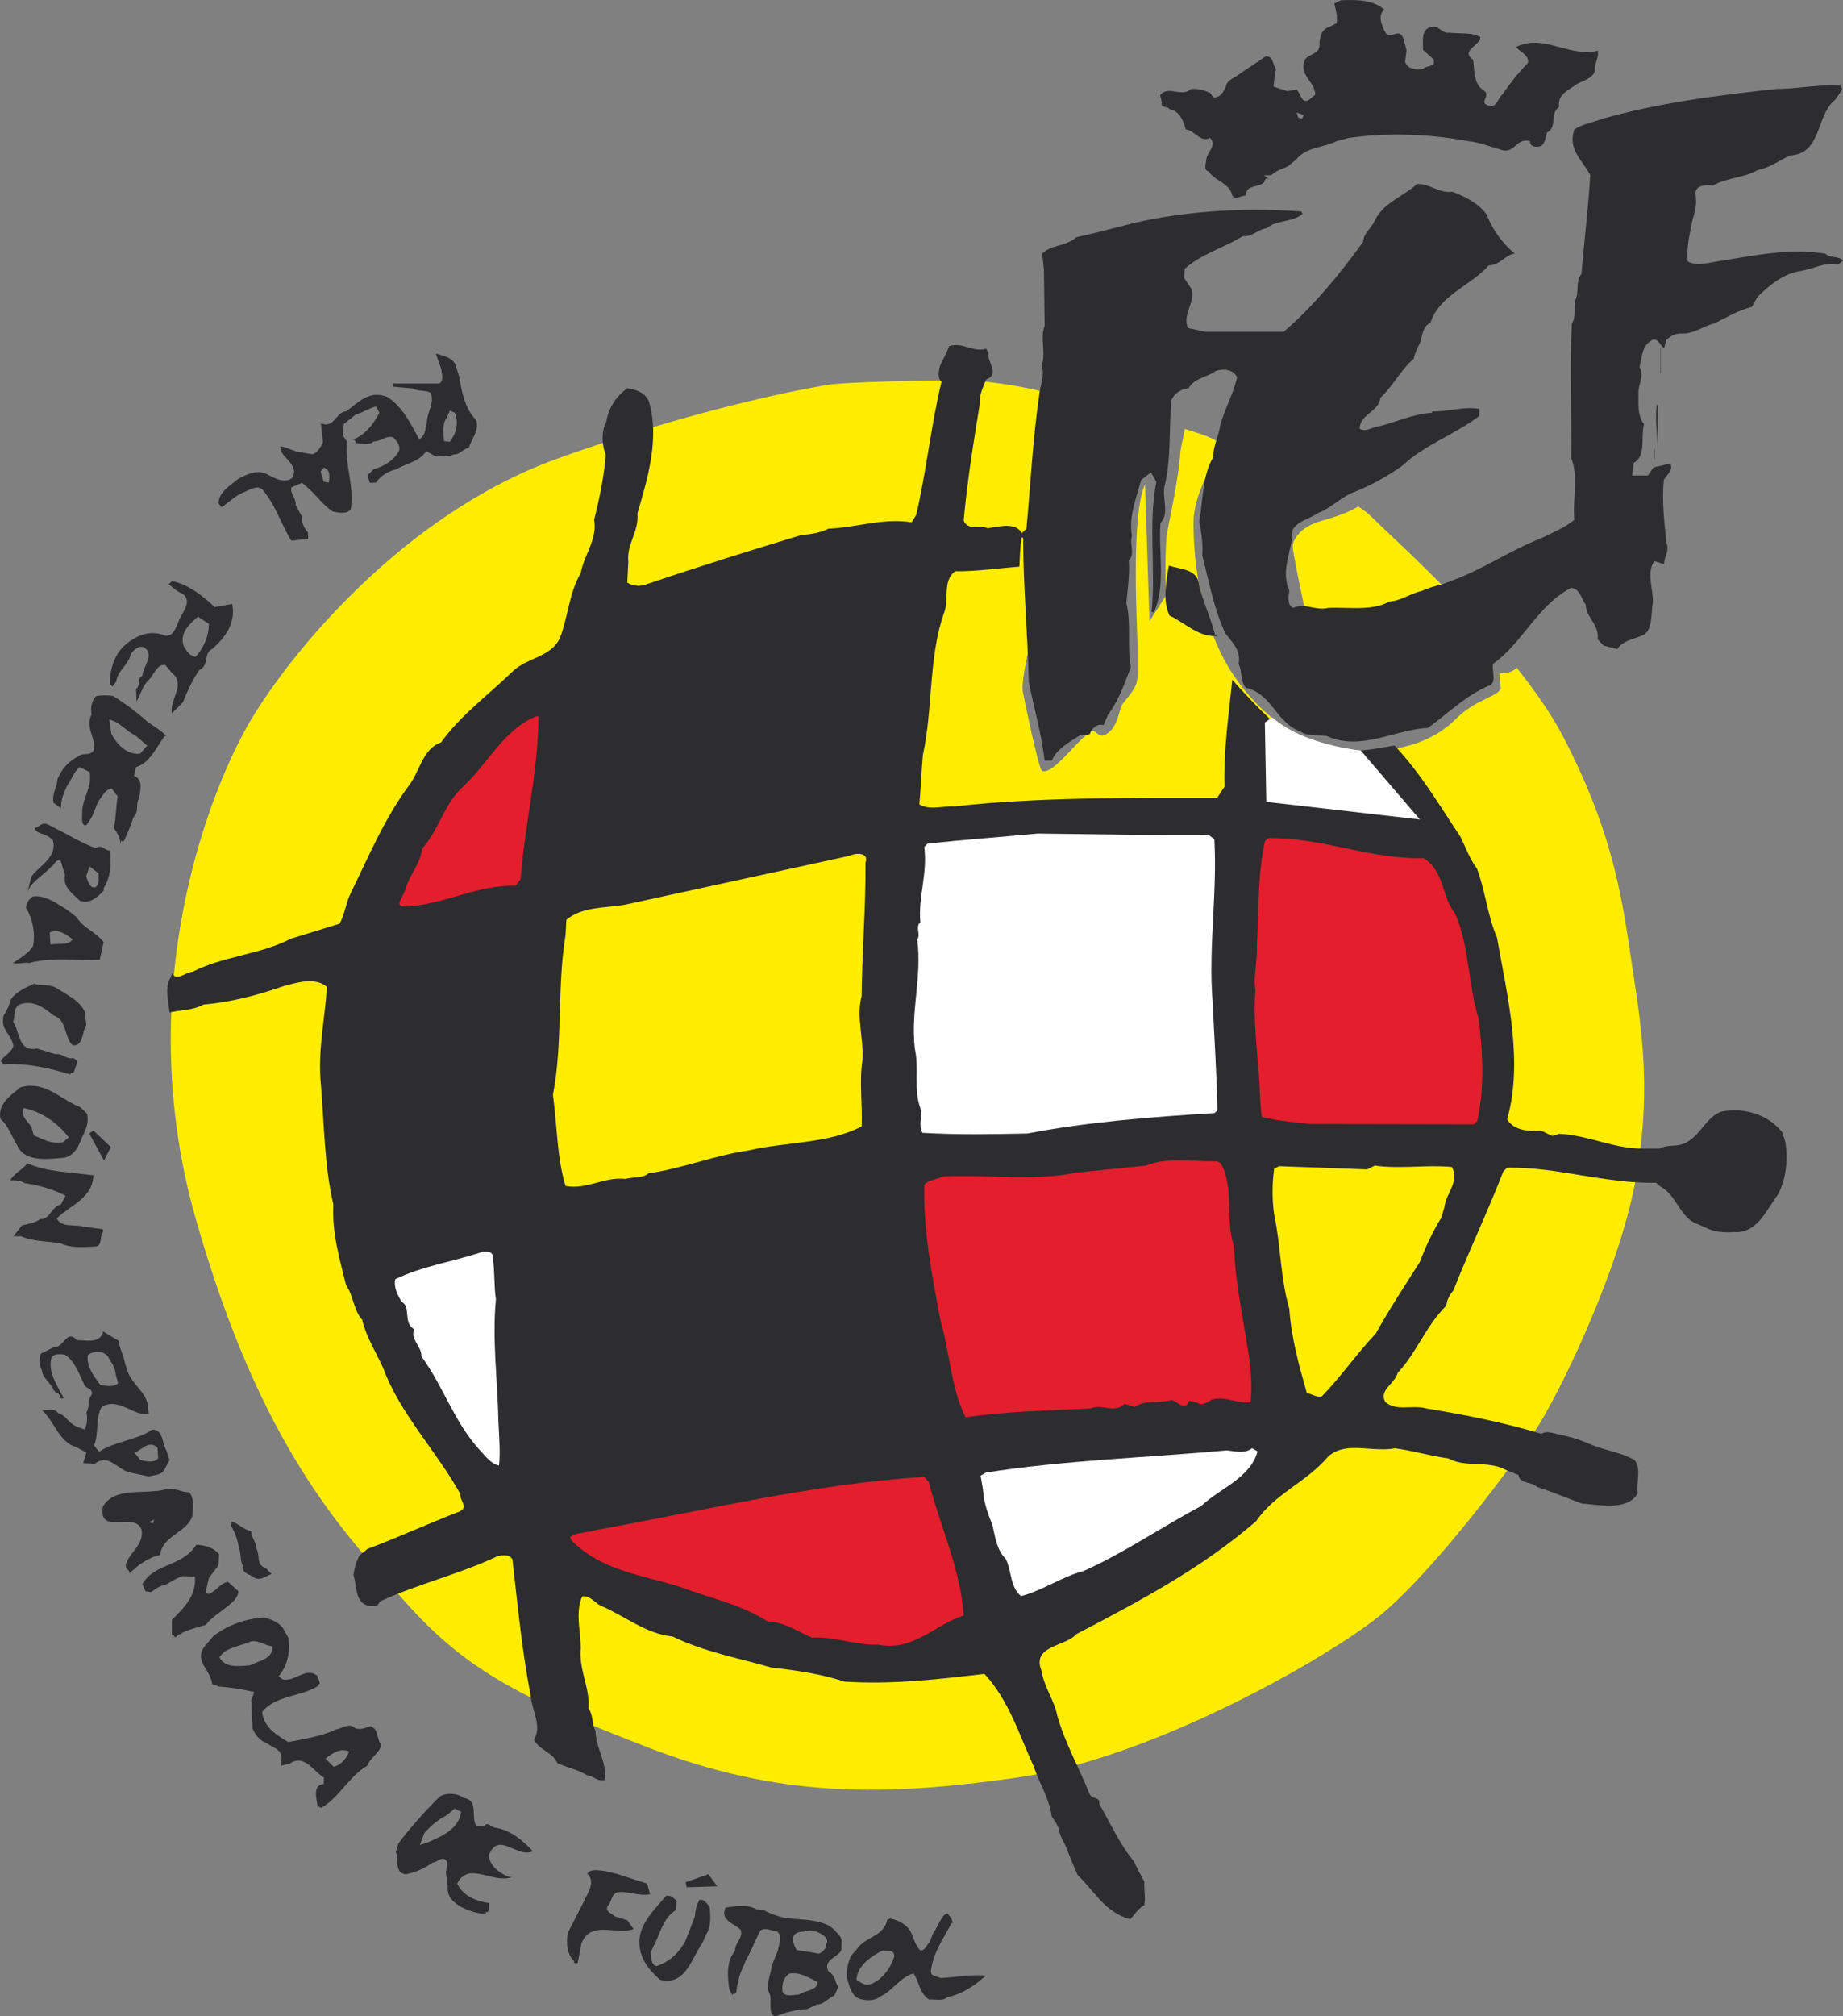 <?xml version="1.0" encoding="UTF-8" standalone="no"?>
<!-- Created with Inkscape (http://www.inkscape.org/) -->

<svg
   xmlns:dc="http://purl.org/dc/elements/1.1/"
   xmlns:cc="http://creativecommons.org/ns#"
   xmlns:rdf="http://www.w3.org/1999/02/22-rdf-syntax-ns#"
   xmlns:svg="http://www.w3.org/2000/svg"
   xmlns="http://www.w3.org/2000/svg"
   xmlns:sodipodi="http://sodipodi.sourceforge.net/DTD/sodipodi-0.dtd"
   xmlns:inkscape="http://www.inkscape.org/namespaces/inkscape"
   width="250"
   height="273.416"
   id="svg4308"
   version="1.1"
   inkscape:version="0.48.0 r9654"
   sodipodi:docname="rfef logo.svg">
  <rect width="100%" height="100%" fill="#808080" stroke="none"/>
  <defs
     id="defs4310" />
  <sodipodi:namedview
     id="base"
     pagecolor="#ffffff"
     bordercolor="#666666"
     borderopacity="1.0"
     inkscape:pageopacity="0.0"
     inkscape:pageshadow="2"
     inkscape:zoom="1.01"
     inkscape:cx="147.78627"
     inkscape:cy="70.654914"
     inkscape:document-units="px"
     inkscape:current-layer="layer1"
     showgrid="false"
     fit-margin-top="0"
     fit-margin-left="0"
     fit-margin-right="0"
     fit-margin-bottom="0"
     inkscape:window-width="1680"
     inkscape:window-height="988"
     inkscape:window-x="-8"
     inkscape:window-y="-8"
     inkscape:window-maximized="1" />
  <g
     inkscape:label="Capa 1"
     inkscape:groupmode="layer"
     id="layer1"
     transform="translate(-37.857,38.632)">
    <path
       d="m 215.907,32.438 c -2.117,0.941 -2.694,2.458 -2.694,2.959 l 0,0.152 c 0.015,0.592 0.835,4.712 1.662,8.559 3.187,1.214 8.779,0.061 11.852,-0.569 0.895,-0.19 1.609,-0.334 2.14,-0.402 1.335,-0.182 3.278,-0.751 5.493,-1.525 -4.659,-4.742 -8.809,-8.513 -10.448,-10.152 -0.455,-0.455 -1.07,-0.918 -1.806,-1.396 -2.625,1.495 -4.697,1.707 -6.199,2.375"
       style="fill:#ffed00;fill-opacity:1;fill-rule:nonzero;stroke:none"
       id="path3523"
       inkscape:connector-curvature="0" />
    <path
       d="m 150.044,13.584 c 0,0 -15.281,2.367 -36.382,9.909 -21.101,7.534 -36.397,26.48 -41.777,35.525 -5.387,9.037 -16.374,36.177 -7.542,67.4 8.832,31.223 20.031,42.627 28.218,51.891 8.172,9.249 15.274,13.126 33.15,20.023 17.876,6.897 32.087,6.677 50.176,4.097 18.089,-2.595 41.557,-15.934 48.886,-21.753 7.314,-5.82 18.938,-21.321 21.951,-26.268 3.02,-4.962 10.987,-21.101 13.149,-33.802 2.14,-12.709 0.425,-21.108 -0.873,-29.933 -1.29,-8.839 -2.8,-17.231 -9.037,-29.28 -1.609,-3.103 -3.862,-6.328 -6.389,-9.492 -0.766,0.986 -2.337,0.637 -2.337,0.88 l 0.197,1.988 c -0.599,1.184 -3.399,1.396 -6.191,4.188 -3.786,3.794 -9.978,4.826 -15.35,3.991 -5.562,-0.873 -10.835,-4.135 -14.887,-10.289 -3.232,-4.924 -5.251,-12.269 -5.251,-20.418 0,-3.809 2.542,-7.663 3.847,-10.698 l 0.516,0.258 -1.32,-0.675 c -0.789,-0.486 -2.322,-1.024 -4.219,-1.578 -0.091,0.69 -0.561,2.398 -0.622,3.323 -0.151,2.807 -1.426,8.953 -1.783,10.759 -0.334,1.624 -0.197,8.536 -0.205,8.581 l -2.185,3.392 -0.607,-18.544 c -1.996,4.378 -1.009,20.046 -1.002,22.133 l 0,3.187 c 0,1.563 0,1.996 -1.988,4.386 -0.509,0.607 -0.569,2.61 -1.73,3.741 -0.956,0.918 -1.434,0.607 -1.813,0.303 -0.288,-0.228 -0.531,-0.455 -0.895,-0.174 l -0.554,0.44 c -1.73,1.366 -4.59,5.342 -5.971,4.856 -0.47,-0.159 -2.367,-9.507 -2.587,-10.562 -0.546,-2.405 2.473,-11.738 2.618,-15.896 0.137,-3.68 1.206,-14.849 2.223,-24.417 -5.311,-1.525 -10.501,-2.124 -13.566,-2.124 -3.225,0 -15.714,0.22 -17.869,0.653"
       style="fill:#ffed00;fill-opacity:1;fill-rule:nonzero;stroke:none"
       id="path3525"
       inkscape:connector-curvature="0" />
    <path
       d="m 278.82,-26.569 c -8.103,0.865 -16.085,1.912 -23.635,4.059 -1.275,0.478 -2.716,0.721 -3.771,1.434 -0.948,2.724 1.146,4.203 2.162,6.207 -0.295,4.537 -0.812,8.93 -1.206,13.415 -0.812,0.956 -0.288,2.436 -0.812,3.528 -0.281,1.009 0.144,2.299 -0.478,3.156 -0.334,5.971 0,12.223 -0.091,18.24 1.047,2.625 0.145,5.683 0.425,8.399 -1.335,1.1 -2.952,1.722 -4.484,2.489 -4.287,1.669 -7.823,4.196 -12.178,5.774 l -1.381,0.524 c -0.956,0.19 -1.813,0.478 -2.671,0.865 -1.533,0.326 -2.777,1.335 -4.401,1.426 -1.646,0.956 -3.786,0.918 -5.865,0.865 -0.819,-0.015 -1.624,-0.037 -2.39,0 -0.797,0.19 -1.533,0.053 -2.231,-0.076 -0.857,-0.175 -1.684,-0.341 -2.549,0.076 -0.857,-0.433 -0.615,-1.578 -0.516,-2.39 -1.297,-2.769 0.516,-5.546 0.425,-8.164 0.766,-1.29 2.337,-1.525 3.536,-2.345 1.768,-0.66 3.202,-2.291 5.061,-2.906 2.193,-0.873 4.34,-2.102 6.26,-3.437 3.096,-2.914 7.155,-4.249 10.494,-6.791 l 0,-0.956 c -1.313,-0.212 -2.519,-0.045 -3.718,0.129 -0.873,0.114 -1.73,0.235 -2.633,0.212 l -0.091,0.19 c -2.58,0.144 -4.719,1.244 -7.163,1.821 -0.85,0.091 -1.813,0.857 -2.618,0.334 0,-2.011 2.572,-2.2 2.807,-4.203 1.722,-1.578 2.732,-3.771 4.499,-5.251 0.182,-0.812 0.561,-1.578 0.895,-2.246 0.288,-0.956 0.342,-2.193 1.389,-2.671 1.237,-3.771 5.44,-4.977 7.921,-7.785 1.48,0.045 2.299,-1.525 3.536,-1.578 -1.669,-1.381 -3.096,-3.338 -3.817,-5.296 -1.191,-1.624 -2.868,-2.39 -4.636,-3.103 -0.979,0.129 -1.791,-0.19 -2.587,-0.516 -0.721,-0.288 -1.442,-0.577 -2.231,-0.539 -2.049,1.821 -4.681,2.572 -5.827,5.159 -0.478,0.91 -1.472,1.624 -1.472,2.671 -3.065,4.249 -6.829,8.839 -10.789,12.223 l -10.607,0 -1.282,-0.288 -1.108,-0.235 c -0.766,-1.912 0.956,-3.247 0.524,-5.251 l -1.039,-1.533 0.083,-1.237 c 2.299,-2.056 5.258,-2.815 7.891,-4.439 1.282,0.144 2.094,-0.956 3.187,-1.055 1.434,-1.191 3.49,-0.766 4.917,-1.958 l -0.182,-0.334 c -8.119,-0.569 -16.48,-0.045 -23.878,1.867 -2.193,0.569 -4.386,1.146 -6.631,1.624 -1.434,1.282 -3.445,1.002 -4.636,2.238 l 0.235,2.147 0.099,7.633 c -0.668,1.821 0.235,3.634 -0.425,5.455 0.516,1.335 -0.243,2.716 -0.334,4.105 -0.865,5.918 -1.153,11.981 -1.715,17.952 l -0.63,0.615 c -0.812,-1.571 -3.247,-0.857 -4.621,-0.675 -1.062,-0.463 -2.777,0.341 -3.255,-1.039 0.478,-5.395 1.343,-10.645 2.193,-15.896 -0.091,-1.244 0.478,-2.253 0.865,-3.247 1.912,-0.668 0.054,-2.436 0.281,-3.634 l -0.281,-0.524 c -0.956,0.258 -1.745,0.03 -2.511,-0.197 -0.827,-0.243 -1.624,-0.478 -2.549,-0.137 -0.281,1.047 -0.948,1.867 -1.29,2.914 -0.099,0.713 -0.281,1.335 0.281,1.912 -1.434,5.918 -2.049,12.125 -3.43,18.043 l -0.622,1.002 c -4.014,-0.615 -7.459,0.721 -11.267,0.865 -1.146,0.569 -2.39,0.759 -3.672,0.857 -7.117,2.147 -14.136,4.348 -21.162,6.73 -0.759,0.288 -1.813,0.19 -2.474,-0.288 l 0.145,-2.815 c -0.25,-2.436 1.472,-4.067 1.229,-6.54 1.389,-4.727 3.065,-10.266 1.533,-15.274 -0.622,-1.244 -1.813,-1.533 -2.906,-1.722 -1.578,1.191 -2.534,2.671 -2.868,4.628 -0.675,1.199 -0.577,3.156 -0.054,4.393 -0.243,3.058 -0.857,5.971 -1.578,8.832 0.478,2.625 -1.373,4.78 -1.813,7.216 -1.578,2.663 -1.715,5.964 -2.815,8.779 -1.184,2.625 -4.439,2.678 -6.351,4.492 -3.338,3.247 -7.056,5.918 -9.78,9.689 -2.489,0.857 -2.868,3.87 -4.302,5.782 -3.346,4.484 -5.493,9.636 -7.921,14.606 -0.675,1.335 -0.819,2.868 -1.533,4.203 l -6.639,2.049 c -4.158,2.155 -9.166,2.345 -13.324,4.484 -0.903,0 -2.238,1.389 -2.762,0.152 l -0.151,0.524 c -0.941,1.335 -0.327,3.392 -0.182,4.962 l 0,-0.137 c 1.525,-0.341 3.202,-0.288 4.583,-1.062 3.771,-0.326 7.36,-1.282 10.789,-2.474 1.768,-0.478 4.34,-1.335 5.964,0.083 -0.288,4.454 -1.29,8.741 -0.812,13.331 0.44,5.44 0.478,11.032 1.677,16.139 -0.197,3.961 0.857,7.398 1.715,10.934 1.009,1.434 1.009,3.392 2.193,4.727 0.584,2.436 1.867,4.34 2.868,6.586 2.299,6.207 7.254,11.267 10.456,17.049 -0.144,0.857 1.199,1.813 -0.144,2.382 -4.196,1.624 -8.263,3.49 -12.451,5.061 l -1.062,0.865 c -0.478,0.857 -0.706,1.715 -0.85,2.671 0.516,1.48 0.145,3.581 1.912,4.15 0.516,0.054 1.472,0.288 1.616,-0.524 5.213,-2.436 10.888,-3.725 16.085,-6.207 0.675,-0.091 1.631,-0.288 1.965,0.523 0.713,6.207 1.29,12.466 2.481,18.476 0.136,1.958 1.571,4.059 0.425,5.926 0.812,1.48 2.489,1.624 3.202,3.194 1.343,0.577 2.777,0.865 4.014,1.624 0.903,0.099 1.343,0.865 2.337,0.668 0.478,-2.382 -1.191,-4.295 -1.191,-6.685 -0.531,-0.903 -0.281,-2.147 -0.948,-3.005 0.19,-2.967 -1.351,-5.296 -1.062,-8.164 0,-2.39 -0.766,-4.871 0.189,-7.064 1.009,-0.197 1.677,0.812 2.481,1.237 3.308,1.389 6.116,3.824 9.795,4.196 4.249,2.064 8.931,2.921 13.415,4.211 3.384,0.38 6.73,0.857 9.879,1.904 6.548,0.432 12.846,-0.334 19.007,-1.047 3.301,3.581 4.681,8.164 6.639,12.459 0.766,2.291 2.2,4.53 2.481,6.882 0.379,0.524 0.857,1.191 1.009,1.904 0.182,0.91 0.622,1.434 0.956,2.291 0.516,1.29 1.039,2.625 1.563,3.763 2.436,2.352 3.68,5.023 7.125,5.979 0.615,-0.668 1.146,-1.525 1.912,-1.912 0.19,-1.047 -0.06,-2.102 0,-3.194 -0.531,-0.956 -0.956,-1.722 -1.396,-2.724 -1.859,-2.2 -3.247,-5.251 -4.727,-7.83 0.145,-1.002 -0.956,-0.577 -1.29,-1.29 -1.426,-3.581 -3.338,-6.92 -4.393,-10.645 -0.417,-2.147 -1.813,-3.923 -2.14,-6.115 -1.388,-3.437 3.24,-3.24 4.727,-4.962 8.49,-4.439 16.943,-8.877 24.394,-15.327 2.527,-3.725 6.738,-5.205 9.742,-8.733 1.502,-1.381 3.513,-1.237 5.546,-1.085 1.199,0.076 2.405,0.167 3.528,-0.06 2.474,0.334 4.765,1.047 7.254,1.381 2.337,1.29 5.342,0.236 7.732,1.525 l 1.768,0.721 c 0.197,1.282 1.859,0.857 2.527,1.624 2.147,0.668 3.968,1.48 6.07,2.246 2.481,0.19 6.252,1.002 7.587,-1.389 -0.228,-1.578 0.531,-3.293 -0.425,-4.492 -1.677,-1.009 -3.627,-1.237 -5.493,-1.95 l -1.669,-0.675 c -0.956,-0.379 -2.049,-0.615 -3.058,-0.857 -0.865,-0.144 -1.624,-0.569 -2.436,-0.091 -5.061,-1.533 -10.319,-2.58 -15.607,-3.437 -0.744,-0.213 -1.533,-0.19 -2.307,-0.16 -1.169,0.037 -2.322,0.076 -3.232,-0.706 -0.956,-1.624 1.328,-2.527 1.662,-3.961 2.58,-2.724 3.779,-6.313 6.601,-9.12 0.083,-0.766 0.417,-1.434 0.956,-2.049 2.14,-5.455 4.666,-10.698 6.768,-16.139 l 0.524,-0.523 c 3.452,-0.049 6.738,0.486 10.031,1.032 3.308,0.531 6.631,1.07 10.167,1.017 l 0.622,0.524 c 2.208,1.146 2.671,4.439 5.213,5.152 l 0.956,0.44 c 1.1,0.569 2.428,0.668 3.763,0.569 3.149,0.235 4.355,-2.921 5.964,-5.061 1.1,-2.003 1.434,-4.772 1.009,-7.216 l -0.425,-1.282 c -1.867,-2.337 -5.061,-3.392 -8.263,-2.769 -2.109,0.766 -2.822,3.338 -4.97,4.295 -1.1,0.531 -2.291,0.099 -3.346,0.713 l -2.049,0 c -4.105,0.099 -7.534,-1.806 -11.601,-2.003 l -0.956,0.288 -1.48,-0.713 c -1.669,0.091 -3.672,0.037 -4.636,-1.533 2.246,-7.921 0,-16.806 -1.381,-24.682 -1.29,-2.959 -1.578,-6.351 -2.724,-9.355 -0.994,-1.335 -1.525,-2.868 -2.231,-4.295 -2.83,-4.211 -5.258,-8.452 -8.938,-12.368 -1.533,0.235 -3.005,0.569 -4.575,0.668 l 0,0.379 c 1.624,2.246 3.619,4.537 4.575,7.307 l -0.812,0.668 c -4.826,-0.713 -9.355,-2.147 -14.613,-1.912 -3.05,-0.235 -0.524,-3.627 -1.768,-5.205 0.334,-1.715 0.432,-3.672 0.25,-5.531 -1.73,-1.677 -3.445,-3.437 -5.068,-5.304 -0.47,4.773 -1.191,9.454 -1.055,14.515 l -1.002,1.525 c -11.594,0 -24.105,-0.137 -35.616,1.146 -0.531,-0.03 -1.085,0.03 -1.639,0.076 -1.1,0.106 -2.216,0.22 -3.134,-0.357 0.198,-2.102 0.281,-4.492 0.478,-6.685 1.381,-6.26 0.759,-13.324 2.86,-19.242 0.766,-1.821 -0.273,-4.393 1.533,-5.683 2.906,0.037 5.873,-0.425 8.695,-0.622 0.084,-1.335 0.084,-2.716 0.327,-4.006 l 0.19,0.144 c 0,6.631 0.622,13.081 0.766,19.523 0.713,3.536 1.722,7.018 2.147,10.645 l 0.956,0 c 0.675,-1.571 2.291,-2.436 3.68,-3.338 0.175,-0.182 0.478,-0.167 0.759,-0.159 0.41,0.023 0.804,0.037 0.857,-0.463 0.334,-0.524 0.956,-1.1 1.73,-0.857 l 0.622,-1.434 c 1.518,-2.003 2.185,-4.15 3.096,-6.442 -0.569,-2.967 0.099,-5.782 -0.622,-8.695 0.19,-1.904 0.478,-3.862 0.334,-5.774 0.903,-0.857 0.054,-2.193 0.432,-3.338 -0.478,-2.678 0.615,-5.114 1.237,-7.55 l 1.335,-1.047 0.728,1.29 c -1.108,5.729 -0.054,11.791 -0.63,17.618 l 0.296,0.091 c 1.662,-3.672 0.615,-7.974 0.895,-12.125 1.244,-1.29 0.243,-3.202 0.531,-4.871 0.948,-3.779 0.622,-7.974 0.948,-11.791 0.387,-0.91 1.335,-1.525 2.345,-1.624 0.819,-1.434 2.481,-1.434 3.68,-2.337 1.047,-0.334 2.329,-0.25 2.906,0.857 -0.516,2.238 -1.669,4.249 -2.284,6.442 -0.197,1.533 -1.009,2.914 -0.956,4.393 -1.533,2.534 -1.343,5.782 -1.912,8.695 0.281,1.48 0.531,2.959 0.425,4.628 0.91,3.581 1.578,7.254 3.111,10.554 0.85,1.146 2.193,2.284 1.806,4.15 0.531,1.002 0.19,2.39 1.009,3.247 3.483,0.766 4.196,4.871 7.398,5.918 0.903,0.713 2.436,0.433 3.528,0.622 4.727,2.102 9.12,-0.865 13.756,-1.1 2.823,-2.049 5.015,-4.295 8.164,-5.683 1.297,-0.334 0.425,-2.094 0.675,-3.005 4.052,-2.914 6.017,-7.929 10.592,-10.311 1.237,0.182 1.335,1.434 1.965,2.291 0.037,1.715 1.897,2.769 1.616,4.681 l 0.812,0.857 1.859,0.478 c 0.713,-1.1 2.011,-1.297 3.202,-1.768 1.677,-0.524 1.335,-2.959 1.624,-4.583 0.054,-1.867 -0.903,-3.915 0.19,-5.584 l 1.335,0.425 c -0.037,-1.002 0.812,-1.859 0.296,-2.914 -0.25,-2.769 -0.63,-5.729 -0.334,-8.498 0.372,-0.713 1.29,-1.237 0.895,-2.238 l -2.291,0.524 -0.766,1.1 -2.14,0 0.236,-1.73 c 1.715,-0.956 0.903,-3.483 1.381,-5.243 -0.903,-1.108 -0.759,-2.625 -0.759,-4.112 -0.099,-1.237 0.857,-2.39 0.145,-3.627 0.326,-1.191 0.288,-2.671 1.388,-3.437 1.04,-0.948 1.434,0.675 1.95,0.865 l 0.296,-1.108 c 0.516,-0.425 1.184,-0.948 2.049,-0.85 1.768,0.045 2.868,-1.002 4.484,-1.389 1.768,-0.857 3.103,-1.722 5.068,-2.238 l 0.766,-1.343 c 1.517,-1.525 3.521,-3.194 5.911,-3.536 1.669,-0.281 3.301,-1.237 5.015,-0.857 l 0.675,-0.524 c -0.584,-0.713 -1.73,-0.288 -2.39,-0.956 -5.114,-0.812 -9.978,0.334 -14.712,1.055 -1.191,0.235 -2.906,0.622 -3.961,0 -0.197,-1.912 0.281,-3.725 0.615,-5.493 0.387,-1.335 0.675,-2.291 0.44,-3.627 -0.054,-1.29 1.373,-1.244 2.39,-1.191 1.851,-1.055 4.143,-1.009 6.017,-2.064 1.662,-0.372 2.86,-1.237 4.378,-1.996 4.393,-0.19 3.49,-5.448 6.161,-7.55 l 0.956,-1.381 -0.144,-0.524 c -0.478,-0.037 -0.948,-0.053 -1.411,-0.053 -2.511,0 -4.788,0.478 -7.375,0.478"
       style="fill:#2d2c2e;fill-opacity:1;fill-rule:nonzero;stroke:none"
       id="path3527"
       inkscape:connector-curvature="0" />
    <path
       d="m 219.765,-38.601 -0.903,0.44 0.334,1.571 0,1.1 -1.055,0.524 c -1.002,0.288 -1.335,1.434 -1.29,2.481 -0.042,1.191 -1.48,1.191 -1.958,1.904 -0.956,2.056 1.29,2.959 1.389,4.78 l -0.865,0.713 c -1.002,0.622 -1.153,-0.911 -1.669,-1.389 l -1.29,0.205 -1.859,-0.622 0.144,-1.206 0.19,-1.146 c -0.577,-0.804 -0.19,-1.669 -1.381,-1.753 -1.199,0.85 -2.58,1.715 -3.779,2.565 -0.668,0.478 -1.48,0.675 -1.624,1.54 -0.334,0.759 -0.759,1.517 -1.715,1.472 l -0.432,-0.622 c -0.812,-0.334 -1.715,-0.622 -2.58,-0.516 -0.592,0.569 -1.343,0.463 -2.087,0.357 -0.789,-0.129 -1.571,-0.25 -2.109,0.493 l 0.236,0.956 c -0.236,0.865 0.766,0.425 1.047,0.956 1.343,0.144 1.867,1.571 2.2,2.716 1.244,0.144 1.958,1.829 3.293,1.153 0.956,1.009 -0.334,1.859 -0.524,2.906 0,0.478 -0.432,1.54 0.334,1.624 0.766,1.29 2.868,1.578 3.202,3.293 0.47,0.668 1.093,0 1.806,0 0.054,-1.669 2.049,-0.941 2.633,-2.003 l -0.054,-0.083 0.243,-0.25 0.334,0.106 -0.668,-0.531 0.994,0 c 0.63,-0.615 1.487,-0.865 2.253,-1.199 l 1.145,-0.956 c 1.381,-1.715 3.771,-1.571 5.493,-2.481 l 1.616,-0.425 c 5.349,-0.759 10.987,-0.531 16.139,0.425 1.533,0.144 2.914,0.721 4.302,1.1 1.1,0.463 1.654,-0.015 2.208,-0.493 0.508,-0.425 1.009,-0.85 1.942,-0.607 -0.042,0.865 0.956,0.865 1.533,0.668 0.516,-0.47 0.569,-1.039 0.759,-1.813 1.48,-0.713 0.334,-2.618 1.669,-3.483 -0.342,-1.722 1.434,-2.345 2.39,-3.096 0.857,-0.478 2.102,-0.728 2.481,-1.821 -0.144,-1.047 0.622,-1.867 0.334,-2.823 l -0.042,0.144 c -1.745,0.395 -3.384,-0.045 -5,-0.478 -2.003,-0.539 -3.968,-1.077 -6.024,-0.045 0.281,0.478 1.859,1.055 1.616,2.155 -1.335,1.381 -2.382,2.724 -3.483,4.295 -0.622,0.531 -0.766,1.912 -1.912,1.472 -1.335,-0.425 0.478,-1.328 -0.615,-2.049 -1.388,-0.85 -1.199,-2.671 -1.434,-4.15 -1.768,-1.244 1.002,-1.958 1.002,-3.058 -1.146,-0.721 -2.815,-0.425 -4.203,-0.615 -0.524,0.068 -0.857,-0.167 -1.191,-0.402 -0.372,-0.273 -0.759,-0.546 -1.396,-0.364 -1.328,0.478 -0.956,1.95 -0.994,3.096 l 1.434,1.29 c 0.334,1.153 -1.002,0.766 -1.434,1.297 -0.956,0.235 -2.102,0 -2.436,-0.956 l 0.197,-1.571 -0.433,-1.631 c -0.326,-0.842 -0.797,-0.683 -1.275,-0.531 -0.433,0.137 -0.873,0.281 -1.206,-0.334 -0.432,-0.85 -1.055,-2.231 -0.099,-3.005 -1.168,-1.085 -2.868,-1.32 -4.644,-1.32 -0.402,0 -0.819,0.015 -1.229,0.03 m -5.827,15.896 -0.19,-0.668 0.956,0.334 -0.235,0.531 -0.531,-0.197"
       style="fill:#2d2c2e;fill-opacity:1;fill-rule:nonzero;stroke:none"
       id="path3529"
       inkscape:connector-curvature="0" />
    <path
       d="m 263.12,11.965 0.042,0 0,-3.392 -0.042,0 0,3.392 z"
       style="fill:#2d2c2e;fill-opacity:1;fill-rule:nonzero;stroke:none"
       id="path3531"
       inkscape:connector-curvature="0" />
    <path
       d="m 262.691,22.086 0.037,-5.774 -0.137,-0.053 c -0.235,1.958 0.054,3.87 0.099,5.827"
       style="fill:#2d2c2e;fill-opacity:1;fill-rule:nonzero;stroke:none"
       id="path3533"
       inkscape:connector-curvature="0" />
    <path
       d="m 262.255,23.711 0.042,0 0,-1.434 -0.042,0 0,1.434 z"
       style="fill:#2d2c2e;fill-opacity:1;fill-rule:nonzero;stroke:none"
       id="path3535"
       inkscape:connector-curvature="0" />
    <path
       d="m 196.513,44.859 c 2.094,0.956 3.862,2.914 6.343,2.769 l 0,-0.19 -0.182,0 c -0.577,-2.246 -1.578,-4.348 -2.155,-6.639 -0.145,-2.291 -2.474,-2.193 -4.105,-2.724 -0.379,2.102 -0.865,4.871 0.099,6.783"
       style="fill:#2d2c2e;fill-opacity:1;fill-rule:nonzero;stroke:none"
       id="path3537"
       inkscape:connector-curvature="0" />
    <path
       d="m 110.567,58.51 c -4.537,1.867 -6.639,6.685 -10.266,9.886 -2.337,2.436 -2.952,5.539 -5.16,8.028 -0.235,2.049 -1.753,3.574 -2.291,5.577 l -0.759,1.624 c -0.197,0.713 0.417,0.69 0.933,0.668 0.145,0 0.288,-0.007 0.402,0 5.015,-0.425 9.173,-2.914 14.371,-2.807 l 0.675,-0.865 c 0.569,-7.496 2.39,-14.507 2.428,-22.11 l -0.334,0"
       style="fill:#e31e2d;fill-opacity:1;fill-rule:nonzero;stroke:none"
       id="path3539"
       inkscape:connector-curvature="0" />
    <path
       d="m 163.66,75.794 -0.425,0.433 c 0.47,3.672 -0.865,6.829 -0.531,10.22 -0.759,0.615 0.106,1.624 -0.425,2.337 0.668,5.061 -0.911,9.689 -0.334,14.75 0.615,2.769 -0.197,5.493 0.759,8.119 0.334,1.1 -0.334,2.337 0.288,3.346 4.97,0.281 9.264,0.19 14.227,0.091 8.217,-1.578 16.761,-2.246 25.357,-2.769 l 0.425,-0.334 c -0.091,-4.871 -0.425,-9.886 -0.66,-14.803 -0.577,-7.398 0.66,-14.659 0.236,-22.004 l -0.766,-0.577 c -7.451,0.045 -15.471,-0.099 -23.203,-0.19 -4.97,0.478 -10.031,0.812 -14.947,1.381"
       style="fill:#ffffff;fill-opacity:1;fill-rule:nonzero;stroke:none"
       id="path3541"
       inkscape:connector-curvature="0" />
    <path
       d="m 209.884,75.029 -0.44,0.433 c -0.994,4.439 -0.85,9.408 -1.093,14.181 0.099,2.049 -0.516,4.059 -0.198,6.017 -0.319,4.006 0.25,8.308 0.531,12.368 0.091,1.616 0.091,3.24 0.341,4.818 2.102,0.523 4.34,0.713 6.54,0.956 l 22.247,0.042 0.432,-0.425 c 1.002,-4.484 0.766,-9.317 0.19,-13.9 -1.434,-4.583 -1.252,-9.879 -3.202,-14.272 -1.821,-2.246 -1.48,-5.918 -4.295,-7.496 -3.756,0.076 -7.178,-0.637 -10.607,-1.358 -3.27,-0.683 -6.556,-1.366 -10.137,-1.366 -0.106,0 -0.205,0 -0.311,0"
       style="fill:#e31e2d;fill-opacity:1;fill-rule:nonzero;stroke:none"
       id="path3543"
       inkscape:connector-curvature="0" />
    <path
       d="m 153.158,77.419 -30.509,6.639 c -2.716,0.478 -5.774,0.228 -7.967,2.049 l -0.106,2.056 c -1.191,7.208 -0.334,14.56 -1.715,21.677 0.569,4.105 0.524,8.498 1.715,12.368 1.518,0.273 2.883,-0.091 4.234,-0.447 1.252,-0.334 2.489,-0.668 3.839,-0.509 1.055,-0.296 2.337,-0.042 3.202,-0.774 4.674,-0.66 8.877,-2.428 13.559,-3.096 5.061,-1.191 10.744,-0.865 15.327,-3.255 0.137,-2.906 -0.334,-5.956 0.099,-8.877 0.235,-3.012 -0.865,-5.873 -0.099,-8.824 0.042,-5.971 0.577,-11.943 0.524,-18.051 0.327,-0.918 -0.304,-1.214 -0.986,-1.214 -0.417,0 -0.857,0.114 -1.115,0.258"
       style="fill:#ffed00;fill-opacity:1;fill-rule:nonzero;stroke:none"
       id="path3545"
       inkscape:connector-curvature="0" />
    <path
       d="m 193.318,119.436 -9.462,0.956 c -3.627,0.759 -7.519,0.645 -11.412,0.539 -2.261,-0.06 -4.522,-0.121 -6.73,-0.022 -0.766,0.478 -1.806,0.386 -2.481,1.108 -0.137,6.487 1.1,12.603 2.246,18.665 1.244,4.249 1.381,8.93 3.346,12.891 5.683,-0.812 11.123,-0.911 16.943,-1.191 0.751,-0.311 1.442,-0.205 2.102,-0.106 0.865,0.129 1.692,0.266 2.534,-0.516 l 1.381,0.425 c 1.343,-1.047 3.392,-0.425 4.97,-0.956 0.759,0.151 1.912,1.631 2.39,0.099 l 1.146,0.288 c 0.713,0.478 1.381,-0.145 1.95,-0.433 0.986,-0.304 1.95,-0.091 2.891,0.114 0.789,0.182 1.578,0.357 2.36,0.221 0.334,-2.906 -0.145,-5.964 -0.622,-8.779 -0.668,-4.059 -1.48,-8.073 -1.624,-12.368 -1.237,-3.589 0.106,-7.929 -1.806,-11.267 l -0.478,-0.251 c -0.865,0.022 -1.775,-0.015 -2.709,-0.06 -0.812,-0.032 -1.631,-0.069 -2.443,-0.069 -1.609,0 -3.172,0.144 -4.492,0.713"
       style="fill:#e31e2d;fill-opacity:1;fill-rule:nonzero;stroke:none"
       id="path3547"
       inkscape:connector-curvature="0" />
    <path
       d="m 223.303,119.955 -11.943,-0.433 -0.668,0.342 c -0.281,1.965 -0.281,4.249 0,6.207 0.903,4.158 0.857,8.741 2.056,12.792 0.281,4.014 1.335,7.739 2.39,11.457 0.713,0.054 1.191,0.584 2.003,0.432 2.572,-2.625 4.727,-5.774 7.352,-8.551 1.851,-3.338 3.817,-6.298 5.964,-9.689 0.804,-2.147 1.722,-4.052 2.914,-6.017 l 0.432,-1.472 c 0.19,-1.821 2.094,-3.445 1.002,-5.395 -1.631,-0.151 -3.278,-0.106 -4.917,-0.042 -1.889,0.054 -3.756,0.114 -5.539,-0.145 l -1.047,0.516"
       style="fill:#ffed00;fill-opacity:1;fill-rule:nonzero;stroke:none"
       id="path3549"
       inkscape:connector-curvature="0" />
    <path
       d="m 103.315,131.127 c -3.915,1.343 -8.119,1.912 -11.844,3.725 -0.235,1.1 0.334,2.147 0.857,3.065 1.335,0.622 0.144,2.906 1.73,3.718 -0.63,1.381 1.039,2.299 0.956,3.672 3.043,4.158 4.439,8.938 7.959,12.755 0.721,0.804 1.624,1.912 2.58,2.049 0.19,-1.859 0,-3.961 -0.083,-5.918 -0.106,-5.539 -0.873,-11.123 -0.342,-16.617 -0.281,-1.813 -0.136,-3.725 -0.432,-5.683 0.076,-0.66 -0.486,-0.782 -1.024,-0.782 -0.121,0 -0.243,0.005 -0.356,0.015"
       style="fill:#ffffff;fill-opacity:1;fill-rule:nonzero;stroke:none"
       id="path3551"
       inkscape:connector-curvature="0" />
    <path
       d="m 204.298,158.059 c -10.797,0.994 -22.064,1.335 -32.71,3.012 l -0.713,0.425 0.334,1.958 c 0.091,1.768 0.713,3.293 1.29,4.818 0.38,1.631 0.569,3.301 1.813,4.545 0.766,1.616 0.569,3.816 2.049,5.008 2.959,-0.759 5.493,-2.625 8.452,-3.392 5.493,-2.436 10.645,-6.009 15.994,-8.832 2.481,-2.382 6.594,-3.718 7.641,-7.398 l -0.766,-0.433 c -0.903,0.766 -2.238,0.433 -3.384,0.288"
       style="fill:#ffffff;fill-opacity:1;fill-rule:nonzero;stroke:none"
       id="path3553"
       inkscape:connector-curvature="0" />
    <path
       d="m 118.734,168.849 c -1.146,0.433 -2.572,0.243 -3.528,0.956 l 0.145,0.433 c 4.105,4.196 9.689,4.727 14.803,6.351 3.961,1.518 8.21,2.337 11.836,4.674 2.291,0.091 4.059,1.343 6.009,2.193 1.601,-0.091 3.103,0.19 4.613,0.47 1.419,0.273 2.838,0.539 4.37,0.486 4.773,0.956 7.679,-2.724 11.601,-3.961 -0.44,-6.389 -3.202,-12.079 -4.735,-18.096 l -0.622,-0.706 c -15.319,0.994 -29.788,4.575 -44.493,7.201"
       style="fill:#e31e2d;fill-opacity:1;fill-rule:nonzero;stroke:none"
       id="path3555"
       inkscape:connector-curvature="0" />
    <path
       d="m 209.433,59.357 0.197,10.759 20.835,2.39 -8.028,-9.363 c 0,0 -7.724,-0.698 -12.011,-4.492 l -0.994,0.706"
       style="fill:#ffffff;fill-opacity:1;fill-rule:nonzero;stroke:none"
       id="path3557"
       inkscape:connector-curvature="0" />
    <path
       d="m 97.729,11.467 c 0.042,0.721 0.372,1.389 -0.243,1.912 l -6.351,0 0,0.433 2.724,0.235 c 0.713,0.478 1.715,0.144 2.436,0.622 0.524,1.434 -0.531,2.625 -0.531,4.014 -0.236,0.812 -0.189,1.813 -1.047,2.246 -1.191,-2.155 -2.246,-4.401 -4.348,-5.736 -2.443,-0.956 -3.915,0.766 -5.539,1.958 -1.434,0.053 -1.578,2.39 -3.445,1.624 l 0.288,2.58 c -0.334,0.668 -0.668,1.29 -1.381,1.624 l -1.48,-0.235 c -1.062,-0.099 -1.965,-0.721 -2.921,-0.857 l 0.099,0.615 c 0.379,1.1 2.436,2.011 1.525,3.68 -1.199,0.91 -2.769,-0.19 -3.771,-0.668 -1.335,-0.379 -2.436,0.235 -3.536,0.766 -1.1,0.956 -2.58,1.669 -2.724,3.338 l 0.432,0.531 c 0.91,-0.577 1.958,-1.677 3.103,-2.056 0.721,-0.288 1.624,-0.956 2.39,-0.379 1.859,2.102 2.534,4.727 3.968,6.973 l 2.291,-0.243 -0.042,-0.857 c -0.531,-0.577 -0.865,-1.389 -0.865,-2.246 l -0.812,-1.525 c 0.099,-0.91 -0.766,-1.434 -0.569,-2.345 l 1.434,-0.622 c 1.48,1.055 2.716,2.914 4.15,3.87 0.812,0.19 2.011,0.433 2.489,-0.334 0.478,-3.202 -0.865,-5.971 -0.531,-9.12 l -0.569,-0.865 0.144,-1.525 1.624,-1.29 c 0.903,-0.243 1.806,-0.857 2.762,-1.1 l 0.44,0.857 c -0.865,1.677 -1.965,3.012 -3.634,3.68 l 0.288,0 0.145,0.433 c 0.759,0.045 1.912,0.334 2.436,-0.243 0.41,0.023 0.789,-0.137 1.153,-0.288 0.47,-0.212 0.948,-0.417 1.517,-0.235 0.432,0.524 0.956,1.002 0.766,1.813 -0.668,1.29 -2.102,2.155 -3.437,2.489 l -0.857,0.857 0.334,1.002 0.85,-0.045 c 0.63,-0.956 1.631,-1.525 2.777,-1.813 1.335,-0.812 3.012,-0.956 4.014,-2.436 l 1.29,0.713 c 0.312,-0.03 0.607,-0.023 0.903,-0.015 0.569,0.023 1.093,0.053 1.533,-0.273 0.857,0.099 1.191,-0.759 2.049,-0.857 0.341,-1.244 1.442,-2.291 1.009,-3.771 -1.487,-1.487 -1.958,-3.725 -2.291,-5.827 L 99.737,11.133 C 99.449,9.889 98.068,9.654 96.968,9.32 l 0.766,2.147 m 0.372,9.742 c -0.136,-1.047 -0.281,-2.337 0.342,-3.194 l 0.432,-0.956 0.668,0.281 c 0.577,1.389 0.189,2.823 -0.668,3.923 l -0.774,-0.053 m -16.328,5.493 -0.432,-1.381 0.432,-0.524 c 0.903,0.235 0.812,1.282 0.668,2.003 l -0.668,-0.099"
       style="fill:#2d2c2e;fill-opacity:1;fill-rule:nonzero;stroke:none"
       id="path3559"
       inkscape:connector-curvature="0" />
    <path
       d="m 97.299,205.212 c -1.958,1.965 -3.87,4.112 -5.402,6.169 l -0.334,1.146 c 0.334,1.047 -0.189,3.005 1.434,3.005 1.199,-0.281 2.481,-0.759 3.536,-1.571 0.668,0 1.48,-1.146 2.003,0 l -0.189,1.381 0.243,1.813 c -0.145,1.487 0.812,2.2 1.813,2.823 1.047,0.524 2.147,0.903 3.346,0.956 l 0,-0.243 c 0.759,0 0.334,-0.903 0.418,-1.244 -1.76,-0.236 -3.528,-1.002 -4.287,-2.625 0.288,-0.721 0.857,-1.146 1.571,-1.381 0.91,-0.106 1.745,0.114 2.587,0.326 1.024,0.258 2.056,0.516 3.24,0.197 l -0.569,-0.099 c -1.108,-0.569 -2.436,-1.381 -2.542,-2.914 0.804,-1.995 1.996,-1.434 3.301,-0.873 0.865,0.379 1.798,0.751 2.678,0.349 -1.29,-1.381 -3.005,-2.868 -5.106,-3.202 -0.577,0 -1.055,-0.956 -1.533,-0.144 l -1.047,-0.091 c -0.766,-1.153 0.38,-3.543 -1.722,-3.779 -0.418,-0.372 -1.115,-0.569 -1.798,-0.569 -0.645,0 -1.275,0.175 -1.639,0.569 m -1.874,4.735 c 0.812,-0.91 1.73,-1.722 2.921,-2.345 l 1.199,-0.956 0.857,0.432 c -0.334,2.436 -2.731,3.346 -4.644,4.203 l -0.948,0.288 0.615,-1.624"
       style="fill:#2d2c2e;fill-opacity:1;fill-rule:nonzero;stroke:none"
       id="path3561"
       inkscape:connector-curvature="0" />
    <path
       d="m 136.277,220.071 c -0.812,1.76 1.244,2.155 2.056,3.012 0.372,1.1 -0.812,1.768 -0.766,2.815 -1.191,1.48 -1.055,3.437 -0.774,5.258 l 0.44,0.85 0,-0.228 c 0.85,0.083 0.372,-1.055 0.766,-1.487 0.084,-1.191 0.622,-1.95 1.002,-3.012 0.766,-1.328 1.244,-2.671 2.003,-4.105 0.766,-0.478 1.525,0.091 2.299,0.137 0.713,0.728 0.182,1.722 0.091,2.534 l -0.865,2.155 c -0.091,1.29 -0.956,2.572 -0.235,3.862 0.288,0.873 -0.334,2.974 0.857,2.921 1.252,-0.478 2.678,-0.903 4.211,-0.956 l 1.29,-0.615 c 1.039,0 1.48,-0.873 2.39,-1.206 l 0.524,-1.184 c -0.478,-0.728 -0.379,-1.533 -1.29,-2.056 -0.956,-1.525 1.244,-1.965 1.722,-2.921 -0.054,-0.759 0.281,-1.578 -0.432,-2.102 -1.434,-2.284 -4.681,-1.912 -7.307,-2.284 -1.009,-0.251 -2.011,-0.584 -2.823,-1.062 l -0.964,-0.091 c -0.554,-0.349 -1.282,-0.455 -2.018,-0.455 -0.774,0 -1.563,0.121 -2.178,0.22 m 11.571,6.047 -1.905,-0.288 c 0,0 -1.684,-2.504 1.002,-2.504 0,0 1.002,-0.486 2.299,0.312 0,0 1.199,0.599 0.698,1.389 0,0 0.091,0.804 -1.002,1.297 l -1.093,-0.205 m -3.832,5.372 c -0.145,-1.009 0.144,-2.011 0.956,-2.489 1.48,-0.19 2.58,0.577 3.771,1.146 0.054,1.199 -1.669,1.1 -2.481,1.715 -0.364,0 -0.85,0.099 -1.282,0.099 -0.425,0 -0.797,-0.091 -0.964,-0.47"
       style="fill:#2d2c2e;fill-opacity:1;fill-rule:nonzero;stroke:none"
       id="path3563"
       inkscape:connector-curvature="0" />
    <path
       d="m 164.459,223.506 -0.516,1.29 c -0.44,0.334 -0.584,1.199 -1.297,1.062 l -0.577,-0.873 -0.432,-1.039 c -0.379,-1.434 -1.813,-2.155 -3.005,-2.39 l -0.425,0.144 c -0.387,2.284 -3.065,2.337 -4.158,4.052 l -0.759,0.865 c -0.395,0.903 -0.63,1.859 -0.539,3.005 0.342,1.199 0.622,2.443 1.722,2.823 0.865,0.281 2.162,0.281 2.777,-0.334 1.472,-0.523 2.762,-2.678 4.53,-3.111 0.812,1.199 0.766,2.633 2.102,3.543 0.265,-0.032 0.546,-0.005 0.835,0.005 0.607,0.037 1.229,0.076 1.654,-0.341 1.715,-0.296 3.627,-1.487 4.818,-2.587 l 0.432,-0.334 c -2.102,-0.19 -4.158,0.25 -6.207,0.334 -0.433,-0.281 -1.335,-0.19 -1.29,-0.956 0.334,-2.58 1.715,-4.348 2.823,-6.54 l 0.182,0.091 -0.182,-0.622 -0.577,-0.759 c -0.766,0.19 -1.29,1.821 -1.912,2.671 m -10.41,6.358 c 0.042,-1.813 1.912,-3.194 3.528,-3.968 0.167,0.032 0.357,0.032 0.531,0.032 0.569,0 1.077,-0.005 1.055,0.782 -0.478,1.54 -1.677,3.247 -3.301,3.771 -0.121,0.032 -0.243,0.049 -0.349,0.049 -0.577,0 -0.986,-0.379 -1.464,-0.66"
       style="fill:#2d2c2e;fill-opacity:1;fill-rule:nonzero;stroke:none"
       id="path3565"
       inkscape:connector-curvature="0" />
    <path
       d="m 117.498,215.578 0.19,0 c 0.91,1.29 -0.19,2.58 -0.615,3.634 -0.721,1.434 -1.48,2.868 -2.2,4.295 -0.235,1.434 -0.091,2.967 0.857,3.779 l 0,0.288 0.478,0.042 0.531,-2.724 c 0.819,-2.018 2.504,-1.882 4.234,-1.753 0.979,0.076 1.965,0.151 2.83,-0.16 l -0.857,-1.191 -1.722,-0.531 c -0.334,-0.47 -1.335,-0.523 -0.948,-1.426 0.615,-0.478 0.38,-1.48 1.29,-1.821 0.698,-0.136 1.411,0 2.132,0.137 0.766,0.137 1.548,0.273 2.352,0.106 l -0.425,-1.434 c -1.29,-0.432 -2.678,-0.857 -3.968,-1.29 l -1.813,-0.433 c -0.326,-0.037 -0.751,-0.106 -1.153,-0.106 -0.538,0 -1.024,0.121 -1.191,0.584"
       style="fill:#2d2c2e;fill-opacity:1;fill-rule:nonzero;stroke:none"
       id="path3567"
       inkscape:connector-curvature="0" />
    <path
       d="m 128.247,218.446 c -1.426,1.669 -3.058,3.202 -3.581,5.395 -0.425,2.633 0.956,4.446 2.724,6.024 3.49,0.91 4.348,-3.111 5.782,-5.068 l 0.524,-1.191 c 0.66,-1.002 0.524,-2.436 0.432,-3.627 -0.334,-0.334 -0.668,-1.093 -1.389,-0.956 -0.38,0.622 -0.569,1.434 -0.622,2.238 -0.425,1.146 -0.857,2.246 -1.29,3.346 -0.903,1.624 -2.147,2.823 -3.915,3.392 -0.819,-0.235 -0.668,-1.146 -0.819,-1.806 l 0.865,-1.821 c 0.622,-1.434 1.1,-3.058 2.58,-3.968 l 0.099,-1.29 c -0.455,-0.319 -0.607,-0.668 -1.275,-0.668 -0.037,0 -0.076,0 -0.114,0"
       style="fill:#2d2c2e;fill-opacity:1;fill-rule:nonzero;stroke:none"
       id="path3569"
       inkscape:connector-curvature="0" />
    <path
       d="m 60.751,40.605 c 0.577,0.44 1.1,1.002 1.813,1.244 1.571,1.093 -0.144,2.678 -0.524,3.915 -0.379,0.812 -0.668,1.912 -1.768,1.813 -2.246,-0.956 -4.294,0.19 -5.691,1.48 -1.237,1.244 -1.859,3.202 -1.806,5.068 l 0.334,0.334 0.516,-0.668 c 0.19,-1.533 1.684,-2.246 1.965,-3.733 0.425,-0.524 1.009,-1.191 1.821,-0.903 1.472,1.002 -0.144,2.58 -0.25,3.87 -0.759,0.334 -0.19,1.335 -0.85,1.768 l 0.091,2.003 0,-0.334 c 0.569,-1.047 0.865,-2.238 1.715,-2.959 0.622,-0.668 1.1,-2.147 2.155,-1.958 l 0.911,1.093 c 1.958,1.533 -0.387,3.634 0,5.448 l 1.48,-1.472 c 0.622,-1.533 1.282,-3.02 2.246,-4.401 1.335,-0.531 0.516,-2.291 1.722,-2.823 1.768,-1.571 3.24,-3.483 2.724,-6.116 l -0.584,0.099 -1.806,0.334 C 65.532,42.274 63.324,40.567 61.184,40.173 l -0.432,0.433 m 2.011,8.361 c -0.577,-1.768 0.812,-3.005 1.958,-3.961 l 1.472,0.956 c 0,1.715 -0.766,3.346 -1.806,4.484 -0.873,-0.144 -1.206,-0.812 -1.624,-1.48"
       style="fill:#2d2c2e;fill-opacity:1;fill-rule:nonzero;stroke:none"
       id="path3571"
       inkscape:connector-curvature="0" />
    <path
       d="m 50.952,55.751 c -0.66,0.516 -0.857,1.722 -0.66,2.481 -0.91,1.715 0.524,3.149 0.334,4.727 -0.334,1.093 -1.624,0.341 -2.238,1.055 -1.206,0.516 -2.208,1.768 -2.731,3.012 -0.054,1.146 -0.812,2.003 -0.531,3.24 l 1.009,0.721 c -0.054,-1.199 0.425,-2.193 0.857,-3.111 0.63,-0.812 0.774,-1.715 1.669,-2.474 l 1.351,0.668 c 0.372,2.049 -0.918,3.437 -1.009,5.349 0.054,0.668 -0.243,1.996 0.569,1.851 l 0.524,-0.751 c 0.531,-0.819 0.721,-1.775 1.191,-2.587 0.478,-0.622 0.819,-1.525 1.73,-1.616 l 0.804,1.047 c -0.235,1.381 -0.235,3.058 -0.516,4.302 0.425,0.622 0.956,1.434 0.85,2.291 l 0.106,-0.577 0.334,0.137 c 0.516,-0.994 0.994,-2.185 1.381,-3.338 0.759,-0.622 0.235,-1.813 0.759,-2.572 0.144,-1.055 0.584,-2.542 -0.706,-3.02 l 0.281,-1.184 c 1.859,-0.577 2.671,-2.534 3.877,-4.211 l 0.227,0 c -0.759,-0.903 -2.14,-1.48 -3.096,-2.428 -1.442,-1.206 -2.58,-2.056 -4.12,-3.012 -0.334,-0.053 -0.713,-0.076 -1.1,-0.076 -0.387,0 -0.782,0.023 -1.146,0.076 m 2.018,5.159 -0.288,-1.958 c 1.472,0.326 2.246,1.571 3.528,2.147 l 1.624,1.381 -0.956,1.093 c -0.106,0.015 -0.221,0.023 -0.327,0.023 -1.609,0 -2.868,-1.343 -3.581,-2.686"
       style="fill:#2d2c2e;fill-opacity:1;fill-rule:nonzero;stroke:none"
       id="path3573"
       inkscape:connector-curvature="0" />
    <path
       d="m 42.553,73.663 c 0.037,0.812 1.813,0.713 2.489,1.715 0.615,2.299 -2.011,3.49 -2.929,4.879 l -0.516,2.049 c 0.478,-1.381 2.345,-2.382 3.247,-3.437 0.478,-0.235 0.478,-1.002 1.237,-0.766 l 0.584,1.912 c -0.296,1.722 0.994,2.481 2.049,3.536 1.389,0.433 2.428,-0.577 3.202,-1.389 l 0,-0.334 c 0.911,-1.434 1.1,-3.293 0.85,-5.106 -0.751,0 -1.093,-0.91 -1.904,-0.334 -2.003,-0.675 -3.771,-1.867 -5.592,-2.724 l -0.994,-0.524 c -0.145,-0.053 -0.265,-0.068 -0.379,-0.068 -0.561,0 -0.789,0.508 -1.343,0.592 m 6.973,6.594 0.478,-1.389 1.244,0.956 c -0.106,0.713 0.235,1.669 -0.622,1.912 -0.766,-0.099 -0.812,-0.956 -1.1,-1.48"
       style="fill:#2d2c2e;fill-opacity:1;fill-rule:nonzero;stroke:none"
       id="path3575"
       inkscape:connector-curvature="0" />
    <path
       d="m 42.361,82.93 c -0.577,0.372 -1.002,0.903 -0.956,1.624 0.903,1.434 1.244,3.346 0.956,5.061 -0.622,1.1 -1.866,1.722 -2.724,2.345 0.379,0.129 0.774,0.076 1.168,0.023 0.334,-0.045 0.675,-0.083 1.024,-0.023 1.98,-0.539 4.165,-0.486 6.336,-0.433 1.085,0.03 2.17,0.045 3.225,0 l 0.524,-2.39 C 50.814,87.702 49.191,87.277 48.235,85.745 l -1.29,-1.009 c -1.305,-0.759 -2.61,-1.821 -4.272,-1.821 -0.106,0 -0.205,0.007 -0.312,0.015 m 2.246,4.917 c 1.047,-0.615 2.238,0.243 3.103,0.91 -0.577,0.91 -2.003,0.478 -3.012,0.713 l -0.091,-1.624"
       style="fill:#2d2c2e;fill-opacity:1;fill-rule:nonzero;stroke:none"
       id="path3577"
       inkscape:connector-curvature="0" />
    <path
       d="m 40.641,108.817 c -1.335,1.1 -3.156,2.291 -2.716,4.302 1.093,0.903 1.616,2.58 2.375,3.771 1.055,2.102 4.12,1.669 6.26,1.48 1.146,-0.228 1.768,-1.146 2.155,-2.102 0.478,-1.244 1.282,-2.291 0.956,-3.862 l -0.956,-0.91 c -2.193,-0.819 -4.09,-2.883 -6.669,-2.883 -0.44,0 -0.911,0.06 -1.404,0.205 m 1.813,6.548 -0.334,-1.153 c -0.478,-0.759 -1.578,-1.571 -1.047,-2.58 2.534,0.531 4.636,2.064 6.108,3.976 l -0.766,0.66 c -0.265,0.054 -0.516,0.076 -0.759,0.076 -1.244,0 -2.208,-0.622 -3.202,-0.979"
       style="fill:#2d2c2e;fill-opacity:1;fill-rule:nonzero;stroke:none"
       id="path3579"
       inkscape:connector-curvature="0" />
    <path
       d="m 39.357,96.881 c -0.243,0.759 -0.531,1.525 -1.009,2.193 -0.478,2.003 1.047,2.481 1.335,4.158 -0.235,0.713 -0.857,1.1 -1.434,1.624 l -0.288,0.432 0.44,0.425 c 3.187,-0.197 6.244,0.531 9.029,1.381 l 0,-0.182 0.425,-0.099 0.531,-1.525 -0.584,-0.432 c -0.509,0.121 -0.888,-0.068 -1.252,-0.25 -0.357,-0.182 -0.713,-0.364 -1.176,-0.273 l -2.496,-0.766 c -2.58,0.516 -2.329,-2.345 -3.24,-3.627 0.341,-0.774 -0.099,-1.965 1.002,-2.39 1.722,-0.577 3.194,0.478 4.484,1.525 1.867,0.622 1.388,2.914 2.587,4.052 1.525,0.144 1.237,-1.904 1.859,-2.762 l -0.235,-1.859 c -0.759,-1.48 -2.299,-2.155 -3.627,-3.02 -0.918,-0.706 -2.208,-0.372 -3.247,-0.706 -1.153,0.561 -2.39,1.039 -3.103,2.102"
       style="fill:#2d2c2e;fill-opacity:1;fill-rule:nonzero;stroke:none"
       id="path3581"
       inkscape:connector-curvature="0" />
    <path
       d="m 39.254,121.43 c 0.721,0 1.388,0 1.912,0.379 1.95,0.288 3.862,0.819 5.592,1.722 l -0.668,1.199 c -1.244,0.235 -1.434,2.049 -2.777,1.958 -0.675,0.516 -1.631,0.668 -2.481,0.857 l -1.146,1.48 1.039,0 c 1.631,0.721 3.543,0.668 5.364,0.956 1.328,0.668 3.149,0.524 4.727,0.433 1.002,-0.054 0.524,-1.578 1.002,-1.912 l 0,-0.433 -2.58,-0.334 c -1.191,-0.38 -3.058,0.19 -3.68,-1.146 1.821,-1.775 4.879,-2.731 4.97,-5.827 -3.012,-0.433 -6.305,-0.433 -8.93,-1.624 -0.668,0.812 -1.912,1.434 -2.345,2.291"
       style="fill:#2d2c2e;fill-opacity:1;fill-rule:nonzero;stroke:none"
       id="path3583"
       inkscape:connector-curvature="0" />
    <path
       d="m 60.417,163.324 c -2.868,0.812 -6.935,-0.433 -8.597,2.337 -0.379,2.253 0.986,2.185 2.428,2.117 1.168,-0.049 2.39,-0.106 2.823,1.039 0.334,2.056 -1.624,3.012 -2.147,4.727 -0.049,0.766 0.432,0.531 0.523,1.191 0.903,-0.956 2.489,-2.147 4.112,-2.481 0.417,-2.769 3.627,-2.959 4.393,-5.304 0.099,-1.055 0.236,-2.534 -0.432,-3.202 -0.933,0 -1.654,-0.478 -2.58,-0.478 -0.167,0 -0.341,0.015 -0.523,0.054 m -2.39,4.484 0.766,-0.379 -0.19,0.524 -0.577,-0.144"
       style="fill:#2d2c2e;fill-opacity:1;fill-rule:nonzero;stroke:none"
       id="path3585"
       inkscape:connector-curvature="0" />
    <path
       d="m 66.774,183.285 -1.1,1.29 c -1.624,2.018 0.766,3.202 0.956,5.16 l 0.857,0.341 c 1.669,0.137 3.293,0.379 4.864,0.759 l -0.417,1.1 0.19,3.877 c 0.379,0.85 1.002,1.616 1.813,1.905 0.91,0.668 2.436,0.903 2.056,2.481 l 0,0.622 1.191,-0.288 c 1.958,-1.381 3.247,1.153 4.636,1.912 l -0.054,0.857 c -1.715,0.151 -0.812,2.39 -0.812,3.346 l 0.099,-0.327 0.334,0.228 c 2.39,-1.237 3.779,-4.295 6.305,-5.729 0.334,-1.1 1.912,-1.866 1.821,-2.914 -0.577,-0.766 -0.296,-2.094 -1.396,-2.428 -0.569,0.19 -1.328,0.516 -2.056,0.273 -0.812,-0.812 -1.707,0 -2.58,0.144 -2.049,0.956 -4.287,1.29 -6.533,1.722 -1.624,-0.994 -3.308,-2.003 -3.536,-4.105 1.912,-2.246 5.061,-2.003 7.496,-3.437 l 0.334,-0.432 -0.288,-0.956 c -0.926,-0.812 -1.768,-0.403 -2.686,0 -0.645,0.288 -1.32,0.577 -2.094,0.432 l -0.516,-0.432 c 1.191,-1.434 1.624,-3.301 1.29,-5.258 L 76.227,182.146 c -0.675,-0.865 -1.525,-1.108 -2.481,-1.434 -2.678,0.182 -5.061,1.047 -6.973,2.572 m 0.85,2.83 c 0.865,-1.396 2.868,-1.487 4.31,-2.162 1.093,-0.145 1.851,0.584 2.861,0.675 0.197,1.715 -1.859,1.965 -3.005,2.58 -0.524,0.037 -1.1,0.099 -1.662,0.099 -1.032,0 -2.003,-0.212 -2.504,-1.191 m 14.386,13.749 c 0.91,-0.713 2.056,-1.525 3.202,-0.956 -0.334,0.91 -1.1,1.859 -2.102,2.056 l -1.1,-1.1"
       style="fill:#2d2c2e;fill-opacity:1;fill-rule:nonzero;stroke:none"
       id="path3587"
       inkscape:connector-curvature="0" />
    <path
       d="m 51.812,142.155 c -0.569,1.434 -2.291,0.956 -3.521,0.956 -0.85,-0.948 -1.305,-0.357 -1.851,0.235 -0.357,0.379 -0.744,0.759 -1.305,0.721 l -1.29,0.668 -0.44,0.198 c -0.334,0.721 -0.145,1.715 0.144,2.299 0.099,1.093 1.252,1.662 1.586,2.671 l 0.425,0.425 c 0.258,-0.037 0.334,0.159 0.395,0.357 0.084,0.243 0.16,0.478 0.561,0.265 l -0.387,-0.622 c -0.622,-1.328 -1.722,-2.815 -1.328,-4.727 0.281,-0.759 1.237,-0.577 1.851,-0.531 1.389,0.91 1.912,2.587 2.587,3.968 0.144,0.668 1.335,0.584 1.047,1.487 -0.569,0.668 -0.235,1.662 -0.713,2.39 0.189,0.759 0.091,1.768 -0.243,2.329 l -1.1,-0.425 c -1.002,-0.386 -1.518,-1.624 -2.527,-1.821 -0.258,-0.539 -0.941,-0.486 -1.502,-0.433 -0.281,0.032 -0.539,0.06 -0.69,0.005 1.715,1.487 2.329,4.393 4.719,5.061 l 1.343,0.728 -0.432,1.426 1.578,0.091 c 1.904,-1.48 3.103,0.865 4.818,1.191 l 2.489,0.531 c 0.774,-0.197 1.813,-0.197 2.147,-0.956 l 0.675,-1.29 -0.432,-1.29 c -0.622,-0.956 -0.342,-2.762 -1.866,-2.823 -2.102,1.434 -5.114,1.578 -7.254,3.012 l -0.675,-0.85 c 0.675,-1.624 0.144,-3.733 1.047,-5.258 1.343,-0.751 2.557,-0.22 3.71,0.318 0.903,0.41 1.768,0.827 2.648,0.637 l -0.099,-1.055 c -0.228,-1.912 -2.14,-2.868 -2.769,-4.735 l -0.327,-1.002 c -0.19,-1.1 -0.774,-2.056 -0.865,-3.103 -0.759,-0.425 -1.434,-0.857 -2.155,-1.29 l 0,0.236 m -0.326,7.072 c -0.865,-1.237 -1.912,-2.436 -1.722,-4.052 0.668,-0.668 2.345,-0.668 2.823,0.326 0.478,0.812 0.903,1.335 0.956,2.246 l 0.334,1.199 c -0.288,0.312 -0.698,0.395 -1.131,0.395 -0.425,0 -0.88,-0.084 -1.26,-0.114 m 5.402,10.129 -0.774,-0.956 c 0.956,-0.433 2.064,-1.806 3.103,-0.66 l 0.099,1.381 c -0.25,0.349 -0.668,0.455 -1.108,0.455 -0.462,0 -0.956,-0.121 -1.32,-0.22"
       style="fill:#2d2c2e;fill-opacity:1;fill-rule:nonzero;stroke:none"
       id="path3589"
       inkscape:connector-curvature="0" />
    <path
       d="m 69.205,168.289 c 0.622,1.055 0.865,1.958 1.1,3.111 0.288,0.759 0.099,1.707 0.523,2.329 -0.189,1.1 0.956,1.062 1.533,1.624 1.002,0.394 1.525,-0.273 2.337,-0.523 l -0.857,-0.85 c -1.244,-0.334 -0.713,-1.821 -1.199,-2.58 0,-0.911 -0.713,-1.487 -0.713,-2.39 -0.956,-0.144 -1.859,-1.1 -2.625,-1.297 l -0.099,0.577"
       style="fill:#2d2c2e;fill-opacity:1;fill-rule:nonzero;stroke:none"
       id="path3591"
       inkscape:connector-curvature="0" />
    <path
       d="m 57.173,176.217 0.425,0.956 0.766,0.106 c 0.615,-0.44 1.1,-0.873 1.912,-0.956 0.812,-0.478 1.434,-0.873 2.291,-1.206 l 1.722,0.054 c 0.281,2.587 -1.578,4.348 -3.111,5.873 l 0,2.056 0.19,0 0.243,0.334 c 1.146,-0.956 2.625,-1.237 4.158,-1.715 0.812,-1.055 2.147,-1.821 3.149,-2.671 0.577,-0.478 1.199,-1.017 1.29,-1.874 l -1.434,-1.29 c -0.759,0.151 -1.191,0.668 -1.813,1.191 -0.334,0.144 -0.903,0.873 -1.191,0.099 l 0.425,-1.806 1.29,-1.722 0.099,-1.487 c -0.713,-0.903 -2.003,-1.29 -3.103,-1.29 -1.874,3.012 -5.782,2.481 -7.307,5.349"
       style="fill:#2d2c2e;fill-opacity:1;fill-rule:nonzero;stroke:none"
       id="path3593"
       inkscape:connector-curvature="0" />
    <path
       d="m 51.949,117.988 0.501,-0.986 -2.17,-2.071 1.669,3.058 z"
       style="fill:#2d2c2e;fill-opacity:1;fill-rule:nonzero;stroke:none"
       id="path3595"
       inkscape:connector-curvature="0" />
    <path
       d="m 50.276,114.929 0.243,-0.251 -0.554,0.418 2.003,3.665 0.304,-0.607 0.615,-1.222 -0.19,-0.19 -2.178,-2.064 -0.243,0.251 m 1.411,1.844 0.326,0.312 -0.076,0.136 -0.25,-0.448 z"
       style="fill:#2d2c2e;fill-opacity:1;fill-rule:nonzero;stroke:none"
       id="path3597"
       inkscape:connector-curvature="0" />
    <path
       d="m 130.992,216.964 3.483,-0.106 -0.652,-0.888 -2.83,0.994 z"
       style="fill:#2d2c2e;fill-opacity:1;fill-rule:nonzero;stroke:none"
       id="path3599"
       inkscape:connector-curvature="0" />
    <path
       d="m 133.703,215.633 -2.838,0.994 0.137,0.69 4.165,-0.129 -0.41,-0.546 -0.812,-1.1 -0.243,0.091 m -0.015,0.759 0.099,0.13 -0.508,0.015 0.41,-0.144 m -2.709,0.221 0.018,0.349 -0.018,-0.349 z"
       style="fill:#2d2c2e;fill-opacity:1;fill-rule:nonzero;stroke:none"
       id="path3601"
       inkscape:connector-curvature="0" />
  </g>
</svg>
